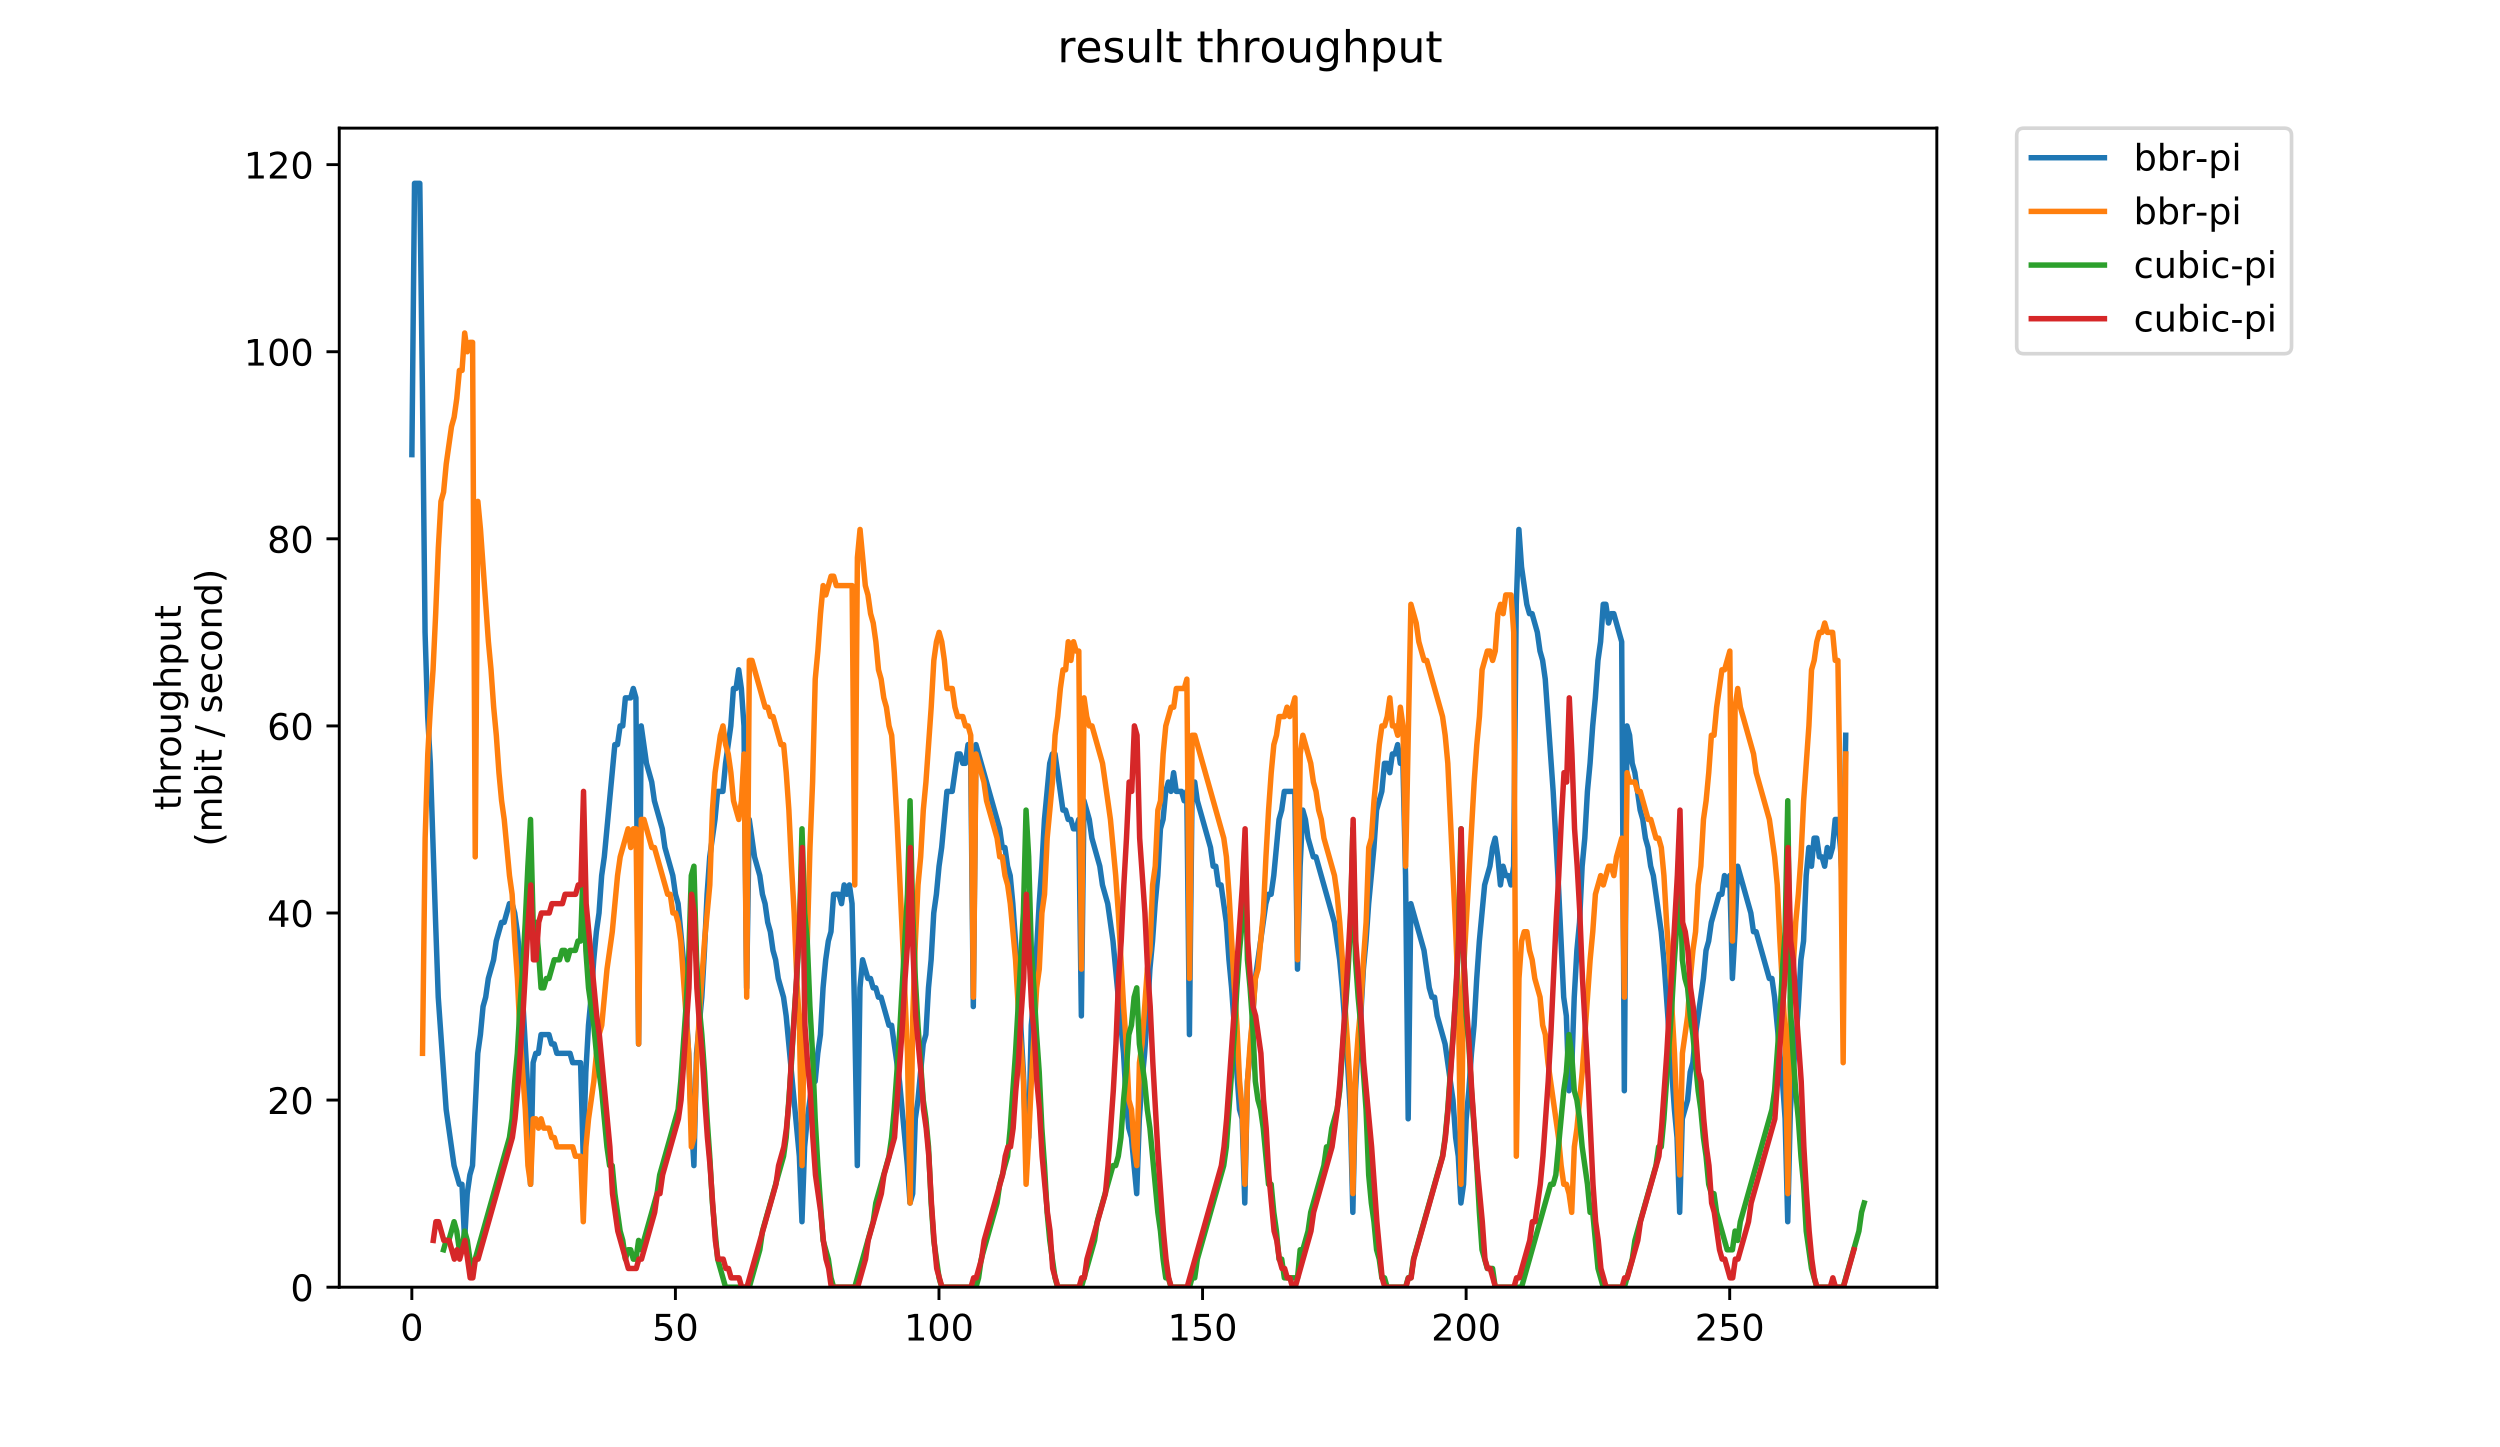 <?xml version="1.0" encoding="utf-8" standalone="no"?>
<!DOCTYPE svg PUBLIC "-//W3C//DTD SVG 1.1//EN"
  "http://www.w3.org/Graphics/SVG/1.1/DTD/svg11.dtd">
<!-- Created with matplotlib (https://matplotlib.org/) -->
<svg height="396pt" version="1.1" viewBox="0 0 684 396" width="684pt" xmlns="http://www.w3.org/2000/svg" xmlns:xlink="http://www.w3.org/1999/xlink">
 <defs>
  <style type="text/css">
*{stroke-linecap:butt;stroke-linejoin:round;}
  </style>
 </defs>
 <g id="figure_1">
  <g id="patch_1">
   <path d="M 0 396 
L 684 396 
L 684 0 
L 0 0 
z
" style="fill:#ffffff;"/>
  </g>
  <g id="axes_1">
   <g id="patch_2">
    <path d="M 92.824 352.174 
L 529.913 352.174 
L 529.913 35.062 
L 92.824 35.062 
z
" style="fill:#ffffff;"/>
   </g>
   <g id="matplotlib.axis_1">
    <g id="xtick_1">
     <g id="line2d_1">
      <defs>
       <path d="M 0 0 
L 0 3.5 
" id="m14f665d966" style="stroke:#000000;stroke-width:0.8;"/>
      </defs>
      <g>
       <use style="stroke:#000000;stroke-width:0.8;" x="112.679" xlink:href="#m14f665d966" y="352.174"/>
      </g>
     </g>
     <g id="text_1">
      <!-- 0 -->
      <defs>
       <path d="M 31.781 66.406 
Q 24.172 66.406 20.328 58.906 
Q 16.5 51.422 16.5 36.375 
Q 16.5 21.391 20.328 13.891 
Q 24.172 6.391 31.781 6.391 
Q 39.453 6.391 43.281 13.891 
Q 47.125 21.391 47.125 36.375 
Q 47.125 51.422 43.281 58.906 
Q 39.453 66.406 31.781 66.406 
z
M 31.781 74.219 
Q 44.047 74.219 50.516 64.516 
Q 56.984 54.828 56.984 36.375 
Q 56.984 17.969 50.516 8.266 
Q 44.047 -1.422 31.781 -1.422 
Q 19.531 -1.422 13.062 8.266 
Q 6.594 17.969 6.594 36.375 
Q 6.594 54.828 13.062 64.516 
Q 19.531 74.219 31.781 74.219 
z
" id="DejaVuSans-48"/>
      </defs>
      <g transform="translate(109.497 366.773)scale(0.1 -0.1)">
       <use xlink:href="#DejaVuSans-48"/>
      </g>
     </g>
    </g>
    <g id="xtick_2">
     <g id="line2d_2">
      <g>
       <use style="stroke:#000000;stroke-width:0.8;" x="184.792" xlink:href="#m14f665d966" y="352.174"/>
      </g>
     </g>
     <g id="text_2">
      <!-- 50 -->
      <defs>
       <path d="M 10.797 72.906 
L 49.516 72.906 
L 49.516 64.594 
L 19.828 64.594 
L 19.828 46.734 
Q 21.969 47.469 24.109 47.828 
Q 26.266 48.188 28.422 48.188 
Q 40.625 48.188 47.75 41.5 
Q 54.891 34.812 54.891 23.391 
Q 54.891 11.625 47.562 5.094 
Q 40.234 -1.422 26.906 -1.422 
Q 22.312 -1.422 17.547 -0.641 
Q 12.797 0.141 7.719 1.703 
L 7.719 11.625 
Q 12.109 9.234 16.797 8.062 
Q 21.484 6.891 26.703 6.891 
Q 35.156 6.891 40.078 11.328 
Q 45.016 15.766 45.016 23.391 
Q 45.016 31 40.078 35.438 
Q 35.156 39.891 26.703 39.891 
Q 22.75 39.891 18.812 39.016 
Q 14.891 38.141 10.797 36.281 
z
" id="DejaVuSans-53"/>
      </defs>
      <g transform="translate(178.43 366.773)scale(0.1 -0.1)">
       <use xlink:href="#DejaVuSans-53"/>
       <use x="63.623" xlink:href="#DejaVuSans-48"/>
      </g>
     </g>
    </g>
    <g id="xtick_3">
     <g id="line2d_3">
      <g>
       <use style="stroke:#000000;stroke-width:0.8;" x="256.906" xlink:href="#m14f665d966" y="352.174"/>
      </g>
     </g>
     <g id="text_3">
      <!-- 100 -->
      <defs>
       <path d="M 12.406 8.297 
L 28.516 8.297 
L 28.516 63.922 
L 10.984 60.406 
L 10.984 69.391 
L 28.422 72.906 
L 38.281 72.906 
L 38.281 8.297 
L 54.391 8.297 
L 54.391 0 
L 12.406 0 
z
" id="DejaVuSans-49"/>
      </defs>
      <g transform="translate(247.362 366.773)scale(0.1 -0.1)">
       <use xlink:href="#DejaVuSans-49"/>
       <use x="63.623" xlink:href="#DejaVuSans-48"/>
       <use x="127.246" xlink:href="#DejaVuSans-48"/>
      </g>
     </g>
    </g>
    <g id="xtick_4">
     <g id="line2d_4">
      <g>
       <use style="stroke:#000000;stroke-width:0.8;" x="329.02" xlink:href="#m14f665d966" y="352.174"/>
      </g>
     </g>
     <g id="text_4">
      <!-- 150 -->
      <g transform="translate(319.476 366.773)scale(0.1 -0.1)">
       <use xlink:href="#DejaVuSans-49"/>
       <use x="63.623" xlink:href="#DejaVuSans-53"/>
       <use x="127.246" xlink:href="#DejaVuSans-48"/>
      </g>
     </g>
    </g>
    <g id="xtick_5">
     <g id="line2d_5">
      <g>
       <use style="stroke:#000000;stroke-width:0.8;" x="401.133" xlink:href="#m14f665d966" y="352.174"/>
      </g>
     </g>
     <g id="text_5">
      <!-- 200 -->
      <defs>
       <path d="M 19.188 8.297 
L 53.609 8.297 
L 53.609 0 
L 7.328 0 
L 7.328 8.297 
Q 12.938 14.109 22.625 23.891 
Q 32.328 33.688 34.812 36.531 
Q 39.547 41.844 41.422 45.531 
Q 43.312 49.219 43.312 52.781 
Q 43.312 58.594 39.234 62.25 
Q 35.156 65.922 28.609 65.922 
Q 23.969 65.922 18.812 64.312 
Q 13.672 62.703 7.812 59.422 
L 7.812 69.391 
Q 13.766 71.781 18.938 73 
Q 24.125 74.219 28.422 74.219 
Q 39.75 74.219 46.484 68.547 
Q 53.219 62.891 53.219 53.422 
Q 53.219 48.922 51.531 44.891 
Q 49.859 40.875 45.406 35.406 
Q 44.188 33.984 37.641 27.219 
Q 31.109 20.453 19.188 8.297 
z
" id="DejaVuSans-50"/>
      </defs>
      <g transform="translate(391.59 366.773)scale(0.1 -0.1)">
       <use xlink:href="#DejaVuSans-50"/>
       <use x="63.623" xlink:href="#DejaVuSans-48"/>
       <use x="127.246" xlink:href="#DejaVuSans-48"/>
      </g>
     </g>
    </g>
    <g id="xtick_6">
     <g id="line2d_6">
      <g>
       <use style="stroke:#000000;stroke-width:0.8;" x="473.247" xlink:href="#m14f665d966" y="352.174"/>
      </g>
     </g>
     <g id="text_6">
      <!-- 250 -->
      <g transform="translate(463.703 366.773)scale(0.1 -0.1)">
       <use xlink:href="#DejaVuSans-50"/>
       <use x="63.623" xlink:href="#DejaVuSans-53"/>
       <use x="127.246" xlink:href="#DejaVuSans-48"/>
      </g>
     </g>
    </g>
   </g>
   <g id="matplotlib.axis_2">
    <g id="ytick_1">
     <g id="line2d_7">
      <defs>
       <path d="M 0 0 
L -3.5 0 
" id="m85e51d0e10" style="stroke:#000000;stroke-width:0.8;"/>
      </defs>
      <g>
       <use style="stroke:#000000;stroke-width:0.8;" x="92.824" xlink:href="#m85e51d0e10" y="352.174"/>
      </g>
     </g>
     <g id="text_7">
      <!-- 0 -->
      <g transform="translate(79.461 355.973)scale(0.1 -0.1)">
       <use xlink:href="#DejaVuSans-48"/>
      </g>
     </g>
    </g>
    <g id="ytick_2">
     <g id="line2d_8">
      <g>
       <use style="stroke:#000000;stroke-width:0.8;" x="92.824" xlink:href="#m85e51d0e10" y="300.986"/>
      </g>
     </g>
     <g id="text_8">
      <!-- 20 -->
      <g transform="translate(73.099 304.785)scale(0.1 -0.1)">
       <use xlink:href="#DejaVuSans-50"/>
       <use x="63.623" xlink:href="#DejaVuSans-48"/>
      </g>
     </g>
    </g>
    <g id="ytick_3">
     <g id="line2d_9">
      <g>
       <use style="stroke:#000000;stroke-width:0.8;" x="92.824" xlink:href="#m85e51d0e10" y="249.798"/>
      </g>
     </g>
     <g id="text_9">
      <!-- 40 -->
      <defs>
       <path d="M 37.797 64.312 
L 12.891 25.391 
L 37.797 25.391 
z
M 35.203 72.906 
L 47.609 72.906 
L 47.609 25.391 
L 58.016 25.391 
L 58.016 17.188 
L 47.609 17.188 
L 47.609 0 
L 37.797 0 
L 37.797 17.188 
L 4.891 17.188 
L 4.891 26.703 
z
" id="DejaVuSans-52"/>
      </defs>
      <g transform="translate(73.099 253.597)scale(0.1 -0.1)">
       <use xlink:href="#DejaVuSans-52"/>
       <use x="63.623" xlink:href="#DejaVuSans-48"/>
      </g>
     </g>
    </g>
    <g id="ytick_4">
     <g id="line2d_10">
      <g>
       <use style="stroke:#000000;stroke-width:0.8;" x="92.824" xlink:href="#m85e51d0e10" y="198.609"/>
      </g>
     </g>
     <g id="text_10">
      <!-- 60 -->
      <defs>
       <path d="M 33.016 40.375 
Q 26.375 40.375 22.484 35.828 
Q 18.609 31.297 18.609 23.391 
Q 18.609 15.531 22.484 10.953 
Q 26.375 6.391 33.016 6.391 
Q 39.656 6.391 43.531 10.953 
Q 47.406 15.531 47.406 23.391 
Q 47.406 31.297 43.531 35.828 
Q 39.656 40.375 33.016 40.375 
z
M 52.594 71.297 
L 52.594 62.312 
Q 48.875 64.062 45.094 64.984 
Q 41.312 65.922 37.594 65.922 
Q 27.828 65.922 22.672 59.328 
Q 17.531 52.734 16.797 39.406 
Q 19.672 43.656 24.016 45.922 
Q 28.375 48.188 33.594 48.188 
Q 44.578 48.188 50.953 41.516 
Q 57.328 34.859 57.328 23.391 
Q 57.328 12.156 50.688 5.359 
Q 44.047 -1.422 33.016 -1.422 
Q 20.359 -1.422 13.672 8.266 
Q 6.984 17.969 6.984 36.375 
Q 6.984 53.656 15.188 63.938 
Q 23.391 74.219 37.203 74.219 
Q 40.922 74.219 44.703 73.484 
Q 48.484 72.75 52.594 71.297 
z
" id="DejaVuSans-54"/>
      </defs>
      <g transform="translate(73.099 202.408)scale(0.1 -0.1)">
       <use xlink:href="#DejaVuSans-54"/>
       <use x="63.623" xlink:href="#DejaVuSans-48"/>
      </g>
     </g>
    </g>
    <g id="ytick_5">
     <g id="line2d_11">
      <g>
       <use style="stroke:#000000;stroke-width:0.8;" x="92.824" xlink:href="#m85e51d0e10" y="147.421"/>
      </g>
     </g>
     <g id="text_11">
      <!-- 80 -->
      <defs>
       <path d="M 31.781 34.625 
Q 24.75 34.625 20.719 30.859 
Q 16.703 27.094 16.703 20.516 
Q 16.703 13.922 20.719 10.156 
Q 24.75 6.391 31.781 6.391 
Q 38.812 6.391 42.859 10.172 
Q 46.922 13.969 46.922 20.516 
Q 46.922 27.094 42.891 30.859 
Q 38.875 34.625 31.781 34.625 
z
M 21.922 38.812 
Q 15.578 40.375 12.031 44.719 
Q 8.5 49.078 8.5 55.328 
Q 8.5 64.062 14.719 69.141 
Q 20.953 74.219 31.781 74.219 
Q 42.672 74.219 48.875 69.141 
Q 55.078 64.062 55.078 55.328 
Q 55.078 49.078 51.531 44.719 
Q 48 40.375 41.703 38.812 
Q 48.828 37.156 52.797 32.312 
Q 56.781 27.484 56.781 20.516 
Q 56.781 9.906 50.312 4.234 
Q 43.844 -1.422 31.781 -1.422 
Q 19.734 -1.422 13.25 4.234 
Q 6.781 9.906 6.781 20.516 
Q 6.781 27.484 10.781 32.312 
Q 14.797 37.156 21.922 38.812 
z
M 18.312 54.391 
Q 18.312 48.734 21.844 45.562 
Q 25.391 42.391 31.781 42.391 
Q 38.141 42.391 41.719 45.562 
Q 45.312 48.734 45.312 54.391 
Q 45.312 60.062 41.719 63.234 
Q 38.141 66.406 31.781 66.406 
Q 25.391 66.406 21.844 63.234 
Q 18.312 60.062 18.312 54.391 
z
" id="DejaVuSans-56"/>
      </defs>
      <g transform="translate(73.099 151.22)scale(0.1 -0.1)">
       <use xlink:href="#DejaVuSans-56"/>
       <use x="63.623" xlink:href="#DejaVuSans-48"/>
      </g>
     </g>
    </g>
    <g id="ytick_6">
     <g id="line2d_12">
      <g>
       <use style="stroke:#000000;stroke-width:0.8;" x="92.824" xlink:href="#m85e51d0e10" y="96.233"/>
      </g>
     </g>
     <g id="text_12">
      <!-- 100 -->
      <g transform="translate(66.736 100.032)scale(0.1 -0.1)">
       <use xlink:href="#DejaVuSans-49"/>
       <use x="63.623" xlink:href="#DejaVuSans-48"/>
       <use x="127.246" xlink:href="#DejaVuSans-48"/>
      </g>
     </g>
    </g>
    <g id="ytick_7">
     <g id="line2d_13">
      <g>
       <use style="stroke:#000000;stroke-width:0.8;" x="92.824" xlink:href="#m85e51d0e10" y="45.044"/>
      </g>
     </g>
     <g id="text_13">
      <!-- 120 -->
      <g transform="translate(66.736 48.843)scale(0.1 -0.1)">
       <use xlink:href="#DejaVuSans-49"/>
       <use x="63.623" xlink:href="#DejaVuSans-50"/>
       <use x="127.246" xlink:href="#DejaVuSans-48"/>
      </g>
     </g>
    </g>
    <g id="text_14">
     <!-- throughput -->
     <defs>
      <path d="M 18.312 70.219 
L 18.312 54.688 
L 36.812 54.688 
L 36.812 47.703 
L 18.312 47.703 
L 18.312 18.016 
Q 18.312 11.328 20.141 9.422 
Q 21.969 7.516 27.594 7.516 
L 36.812 7.516 
L 36.812 0 
L 27.594 0 
Q 17.188 0 13.234 3.875 
Q 9.281 7.766 9.281 18.016 
L 9.281 47.703 
L 2.688 47.703 
L 2.688 54.688 
L 9.281 54.688 
L 9.281 70.219 
z
" id="DejaVuSans-116"/>
      <path d="M 54.891 33.016 
L 54.891 0 
L 45.906 0 
L 45.906 32.719 
Q 45.906 40.484 42.875 44.328 
Q 39.844 48.188 33.797 48.188 
Q 26.516 48.188 22.312 43.547 
Q 18.109 38.922 18.109 30.906 
L 18.109 0 
L 9.078 0 
L 9.078 75.984 
L 18.109 75.984 
L 18.109 46.188 
Q 21.344 51.125 25.703 53.562 
Q 30.078 56 35.797 56 
Q 45.219 56 50.047 50.172 
Q 54.891 44.344 54.891 33.016 
z
" id="DejaVuSans-104"/>
      <path d="M 41.109 46.297 
Q 39.594 47.172 37.812 47.578 
Q 36.031 48 33.891 48 
Q 26.266 48 22.188 43.047 
Q 18.109 38.094 18.109 28.812 
L 18.109 0 
L 9.078 0 
L 9.078 54.688 
L 18.109 54.688 
L 18.109 46.188 
Q 20.953 51.172 25.484 53.578 
Q 30.031 56 36.531 56 
Q 37.453 56 38.578 55.875 
Q 39.703 55.766 41.062 55.516 
z
" id="DejaVuSans-114"/>
      <path d="M 30.609 48.391 
Q 23.391 48.391 19.188 42.75 
Q 14.984 37.109 14.984 27.297 
Q 14.984 17.484 19.156 11.844 
Q 23.344 6.203 30.609 6.203 
Q 37.797 6.203 41.984 11.859 
Q 46.188 17.531 46.188 27.297 
Q 46.188 37.016 41.984 42.703 
Q 37.797 48.391 30.609 48.391 
z
M 30.609 56 
Q 42.328 56 49.016 48.375 
Q 55.719 40.766 55.719 27.297 
Q 55.719 13.875 49.016 6.219 
Q 42.328 -1.422 30.609 -1.422 
Q 18.844 -1.422 12.172 6.219 
Q 5.516 13.875 5.516 27.297 
Q 5.516 40.766 12.172 48.375 
Q 18.844 56 30.609 56 
z
" id="DejaVuSans-111"/>
      <path d="M 8.5 21.578 
L 8.5 54.688 
L 17.484 54.688 
L 17.484 21.922 
Q 17.484 14.156 20.5 10.266 
Q 23.531 6.391 29.594 6.391 
Q 36.859 6.391 41.078 11.031 
Q 45.312 15.672 45.312 23.688 
L 45.312 54.688 
L 54.297 54.688 
L 54.297 0 
L 45.312 0 
L 45.312 8.406 
Q 42.047 3.422 37.719 1 
Q 33.406 -1.422 27.688 -1.422 
Q 18.266 -1.422 13.375 4.438 
Q 8.5 10.297 8.5 21.578 
z
M 31.109 56 
z
" id="DejaVuSans-117"/>
      <path d="M 45.406 27.984 
Q 45.406 37.75 41.375 43.109 
Q 37.359 48.484 30.078 48.484 
Q 22.859 48.484 18.828 43.109 
Q 14.797 37.75 14.797 27.984 
Q 14.797 18.266 18.828 12.891 
Q 22.859 7.516 30.078 7.516 
Q 37.359 7.516 41.375 12.891 
Q 45.406 18.266 45.406 27.984 
z
M 54.391 6.781 
Q 54.391 -7.172 48.188 -13.984 
Q 42 -20.797 29.203 -20.797 
Q 24.469 -20.797 20.266 -20.094 
Q 16.062 -19.391 12.109 -17.922 
L 12.109 -9.188 
Q 16.062 -11.328 19.922 -12.344 
Q 23.781 -13.375 27.781 -13.375 
Q 36.625 -13.375 41.016 -8.766 
Q 45.406 -4.156 45.406 5.172 
L 45.406 9.625 
Q 42.625 4.781 38.281 2.391 
Q 33.938 0 27.875 0 
Q 17.828 0 11.672 7.656 
Q 5.516 15.328 5.516 27.984 
Q 5.516 40.672 11.672 48.328 
Q 17.828 56 27.875 56 
Q 33.938 56 38.281 53.609 
Q 42.625 51.219 45.406 46.391 
L 45.406 54.688 
L 54.391 54.688 
z
" id="DejaVuSans-103"/>
      <path d="M 18.109 8.203 
L 18.109 -20.797 
L 9.078 -20.797 
L 9.078 54.688 
L 18.109 54.688 
L 18.109 46.391 
Q 20.953 51.266 25.266 53.625 
Q 29.594 56 35.594 56 
Q 45.562 56 51.781 48.094 
Q 58.016 40.188 58.016 27.297 
Q 58.016 14.406 51.781 6.484 
Q 45.562 -1.422 35.594 -1.422 
Q 29.594 -1.422 25.266 0.953 
Q 20.953 3.328 18.109 8.203 
z
M 48.688 27.297 
Q 48.688 37.203 44.609 42.844 
Q 40.531 48.484 33.406 48.484 
Q 26.266 48.484 22.188 42.844 
Q 18.109 37.203 18.109 27.297 
Q 18.109 17.391 22.188 11.75 
Q 26.266 6.109 33.406 6.109 
Q 40.531 6.109 44.609 11.75 
Q 48.688 17.391 48.688 27.297 
z
" id="DejaVuSans-112"/>
     </defs>
     <g transform="translate(49.459 221.675)rotate(-90)scale(0.1 -0.1)">
      <use xlink:href="#DejaVuSans-116"/>
      <use x="39.209" xlink:href="#DejaVuSans-104"/>
      <use x="102.588" xlink:href="#DejaVuSans-114"/>
      <use x="143.67" xlink:href="#DejaVuSans-111"/>
      <use x="204.852" xlink:href="#DejaVuSans-117"/>
      <use x="268.23" xlink:href="#DejaVuSans-103"/>
      <use x="331.707" xlink:href="#DejaVuSans-104"/>
      <use x="395.086" xlink:href="#DejaVuSans-112"/>
      <use x="458.562" xlink:href="#DejaVuSans-117"/>
      <use x="521.941" xlink:href="#DejaVuSans-116"/>
     </g>
     <!-- (mbit / second) -->
     <defs>
      <path d="M 31 75.875 
Q 24.469 64.656 21.281 53.656 
Q 18.109 42.672 18.109 31.391 
Q 18.109 20.125 21.312 9.062 
Q 24.516 -2 31 -13.188 
L 23.188 -13.188 
Q 15.875 -1.703 12.234 9.375 
Q 8.594 20.453 8.594 31.391 
Q 8.594 42.281 12.203 53.312 
Q 15.828 64.359 23.188 75.875 
z
" id="DejaVuSans-40"/>
      <path d="M 52 44.188 
Q 55.375 50.25 60.062 53.125 
Q 64.75 56 71.094 56 
Q 79.641 56 84.281 50.016 
Q 88.922 44.047 88.922 33.016 
L 88.922 0 
L 79.891 0 
L 79.891 32.719 
Q 79.891 40.578 77.094 44.375 
Q 74.312 48.188 68.609 48.188 
Q 61.625 48.188 57.562 43.547 
Q 53.516 38.922 53.516 30.906 
L 53.516 0 
L 44.484 0 
L 44.484 32.719 
Q 44.484 40.625 41.703 44.406 
Q 38.922 48.188 33.109 48.188 
Q 26.219 48.188 22.156 43.531 
Q 18.109 38.875 18.109 30.906 
L 18.109 0 
L 9.078 0 
L 9.078 54.688 
L 18.109 54.688 
L 18.109 46.188 
Q 21.188 51.219 25.484 53.609 
Q 29.781 56 35.688 56 
Q 41.656 56 45.828 52.969 
Q 50 49.953 52 44.188 
z
" id="DejaVuSans-109"/>
      <path d="M 48.688 27.297 
Q 48.688 37.203 44.609 42.844 
Q 40.531 48.484 33.406 48.484 
Q 26.266 48.484 22.188 42.844 
Q 18.109 37.203 18.109 27.297 
Q 18.109 17.391 22.188 11.75 
Q 26.266 6.109 33.406 6.109 
Q 40.531 6.109 44.609 11.75 
Q 48.688 17.391 48.688 27.297 
z
M 18.109 46.391 
Q 20.953 51.266 25.266 53.625 
Q 29.594 56 35.594 56 
Q 45.562 56 51.781 48.094 
Q 58.016 40.188 58.016 27.297 
Q 58.016 14.406 51.781 6.484 
Q 45.562 -1.422 35.594 -1.422 
Q 29.594 -1.422 25.266 0.953 
Q 20.953 3.328 18.109 8.203 
L 18.109 0 
L 9.078 0 
L 9.078 75.984 
L 18.109 75.984 
z
" id="DejaVuSans-98"/>
      <path d="M 9.422 54.688 
L 18.406 54.688 
L 18.406 0 
L 9.422 0 
z
M 9.422 75.984 
L 18.406 75.984 
L 18.406 64.594 
L 9.422 64.594 
z
" id="DejaVuSans-105"/>
      <path id="DejaVuSans-32"/>
      <path d="M 25.391 72.906 
L 33.688 72.906 
L 8.297 -9.281 
L 0 -9.281 
z
" id="DejaVuSans-47"/>
      <path d="M 44.281 53.078 
L 44.281 44.578 
Q 40.484 46.531 36.375 47.5 
Q 32.281 48.484 27.875 48.484 
Q 21.188 48.484 17.844 46.438 
Q 14.5 44.391 14.5 40.281 
Q 14.5 37.156 16.891 35.375 
Q 19.281 33.594 26.516 31.984 
L 29.594 31.297 
Q 39.156 29.25 43.188 25.516 
Q 47.219 21.781 47.219 15.094 
Q 47.219 7.469 41.188 3.016 
Q 35.156 -1.422 24.609 -1.422 
Q 20.219 -1.422 15.453 -0.562 
Q 10.688 0.297 5.422 2 
L 5.422 11.281 
Q 10.406 8.688 15.234 7.391 
Q 20.062 6.109 24.812 6.109 
Q 31.156 6.109 34.562 8.281 
Q 37.984 10.453 37.984 14.406 
Q 37.984 18.062 35.516 20.016 
Q 33.062 21.969 24.703 23.781 
L 21.578 24.516 
Q 13.234 26.266 9.516 29.906 
Q 5.812 33.547 5.812 39.891 
Q 5.812 47.609 11.281 51.797 
Q 16.75 56 26.812 56 
Q 31.781 56 36.172 55.266 
Q 40.578 54.547 44.281 53.078 
z
" id="DejaVuSans-115"/>
      <path d="M 56.203 29.594 
L 56.203 25.203 
L 14.891 25.203 
Q 15.484 15.922 20.484 11.062 
Q 25.484 6.203 34.422 6.203 
Q 39.594 6.203 44.453 7.469 
Q 49.312 8.734 54.109 11.281 
L 54.109 2.781 
Q 49.266 0.734 44.188 -0.344 
Q 39.109 -1.422 33.891 -1.422 
Q 20.797 -1.422 13.156 6.188 
Q 5.516 13.812 5.516 26.812 
Q 5.516 40.234 12.766 48.109 
Q 20.016 56 32.328 56 
Q 43.359 56 49.781 48.891 
Q 56.203 41.797 56.203 29.594 
z
M 47.219 32.234 
Q 47.125 39.594 43.094 43.984 
Q 39.062 48.391 32.422 48.391 
Q 24.906 48.391 20.391 44.141 
Q 15.875 39.891 15.188 32.172 
z
" id="DejaVuSans-101"/>
      <path d="M 48.781 52.594 
L 48.781 44.188 
Q 44.969 46.297 41.141 47.344 
Q 37.312 48.391 33.406 48.391 
Q 24.656 48.391 19.812 42.844 
Q 14.984 37.312 14.984 27.297 
Q 14.984 17.281 19.812 11.734 
Q 24.656 6.203 33.406 6.203 
Q 37.312 6.203 41.141 7.25 
Q 44.969 8.297 48.781 10.406 
L 48.781 2.094 
Q 45.016 0.344 40.984 -0.531 
Q 36.969 -1.422 32.422 -1.422 
Q 20.062 -1.422 12.781 6.344 
Q 5.516 14.109 5.516 27.297 
Q 5.516 40.672 12.859 48.328 
Q 20.219 56 33.016 56 
Q 37.156 56 41.109 55.141 
Q 45.062 54.297 48.781 52.594 
z
" id="DejaVuSans-99"/>
      <path d="M 54.891 33.016 
L 54.891 0 
L 45.906 0 
L 45.906 32.719 
Q 45.906 40.484 42.875 44.328 
Q 39.844 48.188 33.797 48.188 
Q 26.516 48.188 22.312 43.547 
Q 18.109 38.922 18.109 30.906 
L 18.109 0 
L 9.078 0 
L 9.078 54.688 
L 18.109 54.688 
L 18.109 46.188 
Q 21.344 51.125 25.703 53.562 
Q 30.078 56 35.797 56 
Q 45.219 56 50.047 50.172 
Q 54.891 44.344 54.891 33.016 
z
" id="DejaVuSans-110"/>
      <path d="M 45.406 46.391 
L 45.406 75.984 
L 54.391 75.984 
L 54.391 0 
L 45.406 0 
L 45.406 8.203 
Q 42.578 3.328 38.25 0.953 
Q 33.938 -1.422 27.875 -1.422 
Q 17.969 -1.422 11.734 6.484 
Q 5.516 14.406 5.516 27.297 
Q 5.516 40.188 11.734 48.094 
Q 17.969 56 27.875 56 
Q 33.938 56 38.25 53.625 
Q 42.578 51.266 45.406 46.391 
z
M 14.797 27.297 
Q 14.797 17.391 18.875 11.75 
Q 22.953 6.109 30.078 6.109 
Q 37.203 6.109 41.297 11.75 
Q 45.406 17.391 45.406 27.297 
Q 45.406 37.203 41.297 42.844 
Q 37.203 48.484 30.078 48.484 
Q 22.953 48.484 18.875 42.844 
Q 14.797 37.203 14.797 27.297 
z
" id="DejaVuSans-100"/>
      <path d="M 8.016 75.875 
L 15.828 75.875 
Q 23.141 64.359 26.781 53.312 
Q 30.422 42.281 30.422 31.391 
Q 30.422 20.453 26.781 9.375 
Q 23.141 -1.703 15.828 -13.188 
L 8.016 -13.188 
Q 14.5 -2 17.703 9.062 
Q 20.906 20.125 20.906 31.391 
Q 20.906 42.672 17.703 53.656 
Q 14.5 64.656 8.016 75.875 
z
" id="DejaVuSans-41"/>
     </defs>
     <g transform="translate(60.657 231.609)rotate(-90)scale(0.1 -0.1)">
      <use xlink:href="#DejaVuSans-40"/>
      <use x="39.014" xlink:href="#DejaVuSans-109"/>
      <use x="136.426" xlink:href="#DejaVuSans-98"/>
      <use x="199.902" xlink:href="#DejaVuSans-105"/>
      <use x="227.686" xlink:href="#DejaVuSans-116"/>
      <use x="266.895" xlink:href="#DejaVuSans-32"/>
      <use x="298.682" xlink:href="#DejaVuSans-47"/>
      <use x="332.373" xlink:href="#DejaVuSans-32"/>
      <use x="364.16" xlink:href="#DejaVuSans-115"/>
      <use x="416.26" xlink:href="#DejaVuSans-101"/>
      <use x="477.783" xlink:href="#DejaVuSans-99"/>
      <use x="532.764" xlink:href="#DejaVuSans-111"/>
      <use x="593.945" xlink:href="#DejaVuSans-110"/>
      <use x="657.324" xlink:href="#DejaVuSans-100"/>
      <use x="720.801" xlink:href="#DejaVuSans-41"/>
     </g>
    </g>
   </g>
   <g id="line2d_14">
    <path clip-path="url(#p4b27c90758)" d="M 112.692 124.386 
L 113.413 50.163 
L 114.855 50.163 
L 115.576 106.47 
L 116.297 173.015 
L 117.018 196.05 
L 117.74 208.847 
L 119.182 252.357 
L 119.903 272.832 
L 122.066 303.545 
L 124.23 318.902 
L 125.672 324.021 
L 126.393 324.021 
L 127.114 339.377 
L 127.835 326.58 
L 128.557 321.461 
L 129.278 318.902 
L 130.72 288.189 
L 131.441 283.07 
L 132.162 275.392 
L 132.883 272.832 
L 133.605 267.713 
L 135.047 262.595 
L 135.768 257.476 
L 137.21 252.357 
L 137.931 252.357 
L 139.374 247.238 
L 140.095 247.238 
L 140.816 249.798 
L 141.537 254.916 
L 142.258 262.595 
L 142.979 272.832 
L 144.422 298.426 
L 145.143 324.021 
L 145.864 290.748 
L 146.585 288.189 
L 147.306 288.189 
L 148.027 283.07 
L 150.191 283.07 
L 150.912 285.629 
L 151.633 285.629 
L 152.354 288.189 
L 155.96 288.189 
L 156.681 290.748 
L 158.844 290.748 
L 159.565 316.342 
L 160.287 293.308 
L 161.008 280.511 
L 161.729 272.832 
L 162.45 262.595 
L 163.171 254.916 
L 163.892 249.798 
L 164.613 239.56 
L 165.335 234.441 
L 168.219 203.728 
L 168.94 203.728 
L 169.661 198.609 
L 170.383 198.609 
L 171.104 190.931 
L 172.546 190.931 
L 173.267 188.372 
L 173.988 190.931 
L 174.709 285.629 
L 175.431 198.609 
L 176.873 208.847 
L 178.315 213.966 
L 179.036 219.085 
L 181.2 226.763 
L 181.921 231.882 
L 184.084 239.56 
L 184.805 244.679 
L 185.526 247.238 
L 186.969 262.595 
L 188.411 288.189 
L 189.132 306.105 
L 189.853 318.902 
L 190.574 288.189 
L 192.017 272.832 
L 192.738 260.035 
L 193.459 244.679 
L 194.18 234.441 
L 195.622 224.203 
L 196.343 216.525 
L 197.786 216.525 
L 198.507 208.847 
L 199.949 198.609 
L 200.67 188.372 
L 201.391 188.372 
L 202.113 183.253 
L 202.834 188.372 
L 203.555 198.609 
L 204.276 270.273 
L 204.997 224.203 
L 206.439 234.441 
L 207.882 239.56 
L 208.603 244.679 
L 209.324 247.238 
L 210.045 252.357 
L 210.766 254.916 
L 211.487 260.035 
L 212.208 262.595 
L 212.93 267.713 
L 214.372 272.832 
L 215.093 277.951 
L 218.699 316.342 
L 219.42 334.258 
L 220.141 313.783 
L 220.862 306.105 
L 222.304 295.867 
L 223.026 295.867 
L 223.747 288.189 
L 224.468 283.07 
L 225.189 270.273 
L 225.91 262.595 
L 226.631 257.476 
L 227.352 254.916 
L 228.074 244.679 
L 229.516 244.679 
L 230.237 247.238 
L 230.958 242.119 
L 231.679 244.679 
L 232.4 242.119 
L 233.121 247.238 
L 233.843 277.951 
L 234.564 318.902 
L 235.285 270.273 
L 236.006 262.595 
L 237.448 267.713 
L 238.169 267.713 
L 238.891 270.273 
L 239.612 270.273 
L 240.333 272.832 
L 241.054 272.832 
L 243.217 280.511 
L 243.939 280.511 
L 246.102 295.867 
L 248.265 318.902 
L 248.986 329.139 
L 249.708 326.58 
L 250.429 306.105 
L 251.15 300.986 
L 252.592 285.629 
L 253.313 283.07 
L 254.034 270.273 
L 254.756 262.595 
L 255.477 249.798 
L 256.198 244.679 
L 256.919 237 
L 257.64 231.882 
L 259.082 216.525 
L 260.525 216.525 
L 261.967 206.287 
L 262.688 206.287 
L 263.409 208.847 
L 264.13 208.847 
L 264.851 203.728 
L 265.573 206.287 
L 266.294 275.392 
L 267.015 203.728 
L 273.505 226.763 
L 274.226 231.882 
L 274.947 231.882 
L 275.669 237 
L 276.39 239.56 
L 277.111 247.238 
L 278.553 267.713 
L 279.995 293.308 
L 280.717 313.783 
L 281.438 311.224 
L 282.159 280.511 
L 282.88 272.832 
L 284.322 247.238 
L 285.043 237 
L 285.764 224.203 
L 287.207 208.847 
L 287.928 206.287 
L 288.649 206.287 
L 290.812 221.644 
L 291.534 221.644 
L 292.255 224.203 
L 292.976 224.203 
L 293.697 226.763 
L 294.418 226.763 
L 295.139 224.203 
L 295.86 277.951 
L 296.582 219.085 
L 298.024 224.203 
L 298.745 229.322 
L 300.908 237 
L 301.629 242.119 
L 303.072 247.238 
L 304.514 257.476 
L 307.399 288.189 
L 308.12 300.986 
L 308.841 308.664 
L 309.562 311.224 
L 311.004 326.58 
L 311.725 306.105 
L 312.447 295.867 
L 313.168 288.189 
L 313.889 277.951 
L 314.61 265.154 
L 315.331 257.476 
L 316.052 247.238 
L 316.773 239.56 
L 317.494 226.763 
L 318.216 224.203 
L 318.937 216.525 
L 319.658 213.966 
L 320.379 216.525 
L 321.1 211.406 
L 321.821 216.525 
L 323.264 216.525 
L 323.985 219.085 
L 324.706 216.525 
L 325.427 283.07 
L 326.148 216.525 
L 326.869 213.966 
L 327.59 219.085 
L 331.196 231.882 
L 331.917 237 
L 332.638 237 
L 333.36 242.119 
L 334.081 242.119 
L 335.523 252.357 
L 336.244 262.595 
L 336.965 270.273 
L 337.686 280.511 
L 338.407 293.308 
L 339.129 303.545 
L 339.85 306.105 
L 340.571 329.139 
L 341.292 295.867 
L 342.013 288.189 
L 343.455 267.713 
L 346.34 247.238 
L 347.061 244.679 
L 347.782 244.679 
L 348.503 239.56 
L 349.946 224.203 
L 350.667 221.644 
L 351.388 216.525 
L 354.272 216.525 
L 354.994 265.154 
L 355.715 237 
L 356.436 221.644 
L 357.157 224.203 
L 357.878 229.322 
L 359.32 234.441 
L 360.042 234.441 
L 365.09 252.357 
L 366.532 262.595 
L 367.253 270.273 
L 368.695 290.748 
L 369.416 303.545 
L 370.137 331.699 
L 370.859 298.426 
L 371.58 285.629 
L 372.301 277.951 
L 373.022 265.154 
L 373.743 257.476 
L 374.464 247.238 
L 375.907 231.882 
L 376.628 221.644 
L 378.07 216.525 
L 378.791 208.847 
L 379.512 208.847 
L 380.233 211.406 
L 380.955 206.287 
L 381.676 206.287 
L 382.397 203.728 
L 383.118 208.847 
L 383.839 208.847 
L 384.56 239.56 
L 385.281 306.105 
L 386.003 247.238 
L 389.608 260.035 
L 391.05 270.273 
L 391.772 272.832 
L 392.493 272.832 
L 393.214 277.951 
L 395.377 285.629 
L 397.541 300.986 
L 398.262 311.224 
L 398.983 316.342 
L 399.704 329.139 
L 400.425 324.021 
L 401.146 306.105 
L 401.868 298.426 
L 402.589 288.189 
L 403.31 280.511 
L 404.031 267.713 
L 404.752 257.476 
L 406.194 242.119 
L 407.637 237 
L 408.358 231.882 
L 409.079 229.322 
L 409.8 234.441 
L 410.521 242.119 
L 411.242 237 
L 411.963 239.56 
L 412.685 239.56 
L 413.406 242.119 
L 414.127 237 
L 414.848 165.337 
L 415.569 144.861 
L 416.29 155.099 
L 417.733 165.337 
L 418.454 167.896 
L 419.175 167.896 
L 420.617 173.015 
L 421.338 178.134 
L 422.059 180.693 
L 422.78 185.812 
L 424.944 216.525 
L 426.386 242.119 
L 427.828 272.832 
L 428.55 277.951 
L 429.271 298.426 
L 429.992 293.308 
L 430.713 272.832 
L 431.434 260.035 
L 432.155 252.357 
L 432.876 237 
L 433.598 229.322 
L 434.319 216.525 
L 435.04 208.847 
L 435.761 198.609 
L 436.482 190.931 
L 437.203 180.693 
L 437.924 175.574 
L 438.646 165.337 
L 439.367 165.337 
L 440.088 170.456 
L 440.809 167.896 
L 441.53 167.896 
L 443.693 175.574 
L 444.415 298.426 
L 445.136 198.609 
L 445.857 201.169 
L 446.578 208.847 
L 447.299 211.406 
L 448.741 221.644 
L 449.463 224.203 
L 450.184 229.322 
L 450.905 231.882 
L 451.626 237 
L 452.347 239.56 
L 454.511 254.916 
L 455.232 262.595 
L 458.116 303.545 
L 458.837 311.224 
L 459.558 331.699 
L 460.28 306.105 
L 461.722 300.986 
L 462.443 293.308 
L 463.164 290.748 
L 463.885 283.07 
L 466.049 267.713 
L 466.77 260.035 
L 467.491 257.476 
L 468.212 252.357 
L 470.376 244.679 
L 471.097 244.679 
L 471.818 239.56 
L 472.539 242.119 
L 473.26 239.56 
L 473.981 267.713 
L 474.702 254.916 
L 475.423 237 
L 479.029 249.798 
L 479.75 254.916 
L 480.471 254.916 
L 484.077 267.713 
L 484.798 267.713 
L 485.519 272.832 
L 487.683 295.867 
L 488.404 306.105 
L 489.125 334.258 
L 489.846 303.545 
L 490.567 293.308 
L 491.289 285.629 
L 492.01 275.392 
L 492.731 262.595 
L 493.452 257.476 
L 494.173 239.56 
L 494.894 231.882 
L 495.615 237 
L 496.336 229.322 
L 497.058 229.322 
L 497.779 234.441 
L 498.5 234.441 
L 499.221 237 
L 499.942 231.882 
L 500.663 234.441 
L 501.384 231.882 
L 502.106 224.203 
L 502.827 224.203 
L 503.548 231.882 
L 504.269 244.679 
L 504.99 201.169 
L 504.99 201.169 
" style="fill:none;stroke:#1f77b4;stroke-linecap:square;stroke-width:1.5;"/>
   </g>
   <g id="line2d_15">
    <path clip-path="url(#p4b27c90758)" d="M 115.598 288.189 
L 116.319 229.322 
L 117.04 206.287 
L 117.761 193.49 
L 118.482 183.253 
L 119.203 167.896 
L 119.925 149.98 
L 120.646 137.183 
L 121.367 134.624 
L 122.088 126.946 
L 123.53 116.708 
L 124.251 114.148 
L 124.973 109.03 
L 125.694 101.351 
L 126.415 101.351 
L 127.136 91.114 
L 127.857 96.233 
L 128.578 93.673 
L 129.299 93.673 
L 130.021 234.441 
L 130.742 137.183 
L 131.463 144.861 
L 133.626 175.574 
L 134.347 183.253 
L 135.068 193.49 
L 135.79 201.169 
L 136.511 211.406 
L 137.232 219.085 
L 137.953 224.203 
L 139.395 239.56 
L 140.116 244.679 
L 140.838 257.476 
L 141.559 267.713 
L 142.28 283.07 
L 143.722 303.545 
L 144.443 318.902 
L 145.164 324.021 
L 145.886 306.105 
L 146.607 306.105 
L 147.328 308.664 
L 148.049 306.105 
L 148.77 308.664 
L 150.212 308.664 
L 150.933 311.224 
L 151.655 311.224 
L 152.376 313.783 
L 156.703 313.783 
L 157.424 316.342 
L 158.866 316.342 
L 159.587 334.258 
L 160.308 313.783 
L 161.029 306.105 
L 162.472 295.867 
L 163.193 288.189 
L 163.914 283.07 
L 164.635 280.511 
L 166.077 265.154 
L 167.52 254.916 
L 168.962 239.56 
L 169.683 234.441 
L 171.846 226.763 
L 172.568 231.882 
L 173.289 226.763 
L 174.01 226.763 
L 174.731 285.629 
L 175.452 224.203 
L 176.173 224.203 
L 178.337 231.882 
L 179.058 231.882 
L 182.664 244.679 
L 183.385 244.679 
L 184.106 249.798 
L 184.827 249.798 
L 185.548 252.357 
L 186.269 257.476 
L 188.433 288.189 
L 189.154 313.783 
L 189.875 311.224 
L 190.596 290.748 
L 191.317 277.951 
L 192.759 257.476 
L 194.202 242.119 
L 194.923 221.644 
L 195.644 211.406 
L 197.086 201.169 
L 197.807 198.609 
L 198.529 203.728 
L 199.25 206.287 
L 199.971 211.406 
L 200.692 219.085 
L 202.134 224.203 
L 202.855 219.085 
L 203.576 206.287 
L 204.298 272.832 
L 205.019 180.693 
L 205.74 180.693 
L 209.346 193.49 
L 210.067 193.49 
L 210.788 196.05 
L 211.509 196.05 
L 213.672 203.728 
L 214.394 203.728 
L 215.115 211.406 
L 215.836 221.644 
L 216.557 237 
L 217.278 249.798 
L 217.999 267.713 
L 218.72 280.511 
L 219.441 318.902 
L 220.163 270.273 
L 220.884 257.476 
L 221.605 231.882 
L 222.326 213.966 
L 223.047 185.812 
L 223.768 178.134 
L 224.489 167.896 
L 225.211 160.218 
L 225.932 162.777 
L 227.374 157.659 
L 228.095 157.659 
L 228.816 160.218 
L 233.143 160.218 
L 233.864 242.119 
L 234.585 152.54 
L 235.307 144.861 
L 236.749 160.218 
L 237.47 162.777 
L 238.191 167.896 
L 238.912 170.456 
L 239.633 175.574 
L 240.354 183.253 
L 241.076 185.812 
L 241.797 190.931 
L 242.518 193.49 
L 243.239 198.609 
L 243.96 201.169 
L 244.681 211.406 
L 245.402 224.203 
L 246.845 254.916 
L 248.287 288.189 
L 249.008 329.139 
L 249.729 277.951 
L 250.45 257.476 
L 251.172 242.119 
L 251.893 234.441 
L 252.614 221.644 
L 253.335 213.966 
L 254.777 193.49 
L 255.498 180.693 
L 256.219 175.574 
L 256.941 173.015 
L 257.662 175.574 
L 258.383 180.693 
L 259.104 188.372 
L 260.546 188.372 
L 261.267 193.49 
L 261.989 196.05 
L 263.431 196.05 
L 264.152 198.609 
L 264.873 198.609 
L 265.594 201.169 
L 266.315 272.832 
L 267.037 206.287 
L 269.2 213.966 
L 269.921 219.085 
L 272.806 229.322 
L 273.527 234.441 
L 274.248 234.441 
L 274.969 239.56 
L 275.69 242.119 
L 276.411 247.238 
L 277.854 262.595 
L 278.575 275.392 
L 280.017 295.867 
L 280.738 324.021 
L 281.459 311.224 
L 282.18 295.867 
L 283.623 270.273 
L 284.344 265.154 
L 285.065 249.798 
L 285.786 244.679 
L 286.507 229.322 
L 287.95 213.966 
L 288.671 201.169 
L 289.392 196.05 
L 290.113 188.372 
L 290.834 183.253 
L 291.555 183.253 
L 292.276 175.574 
L 292.997 180.693 
L 293.719 175.574 
L 294.44 178.134 
L 295.161 178.134 
L 295.882 265.154 
L 296.603 190.931 
L 297.324 196.05 
L 298.045 198.609 
L 298.767 198.609 
L 301.651 208.847 
L 303.815 224.203 
L 305.257 239.56 
L 305.978 249.798 
L 307.42 275.392 
L 308.141 285.629 
L 308.862 300.986 
L 309.584 303.545 
L 310.305 313.783 
L 311.026 318.902 
L 311.747 290.748 
L 312.468 285.629 
L 313.91 265.154 
L 314.632 260.035 
L 315.353 242.119 
L 316.074 237 
L 316.795 221.644 
L 317.516 219.085 
L 318.237 206.287 
L 318.958 198.609 
L 320.401 193.49 
L 321.122 193.49 
L 321.843 188.372 
L 324.006 188.372 
L 324.728 185.812 
L 325.449 267.713 
L 326.17 201.169 
L 326.891 201.169 
L 334.823 229.322 
L 335.545 234.441 
L 336.266 244.679 
L 337.708 270.273 
L 338.429 280.511 
L 339.15 295.867 
L 339.871 303.545 
L 340.593 324.021 
L 341.314 295.867 
L 342.035 285.629 
L 342.756 277.951 
L 343.477 267.713 
L 344.198 265.154 
L 345.64 249.798 
L 346.362 234.441 
L 347.083 221.644 
L 347.804 211.406 
L 348.525 203.728 
L 349.246 201.169 
L 349.967 196.05 
L 351.41 196.05 
L 352.131 193.49 
L 352.852 196.05 
L 354.294 190.931 
L 355.015 262.595 
L 355.736 206.287 
L 356.458 201.169 
L 358.621 208.847 
L 359.342 213.966 
L 360.063 216.525 
L 360.784 221.644 
L 361.505 224.203 
L 362.227 229.322 
L 365.111 239.56 
L 365.832 244.679 
L 366.553 252.357 
L 367.275 262.595 
L 367.996 275.392 
L 368.717 285.629 
L 369.438 298.426 
L 370.159 326.58 
L 370.88 293.308 
L 371.601 283.07 
L 372.323 275.392 
L 373.044 262.595 
L 373.765 252.357 
L 374.486 231.882 
L 375.207 229.322 
L 375.928 219.085 
L 377.371 203.728 
L 378.092 198.609 
L 378.813 198.609 
L 379.534 196.05 
L 380.255 190.931 
L 380.976 198.609 
L 381.697 198.609 
L 382.418 201.169 
L 383.14 193.49 
L 383.861 198.609 
L 384.582 237 
L 386.024 165.337 
L 387.466 170.456 
L 388.188 175.574 
L 389.63 180.693 
L 390.351 180.693 
L 394.678 196.05 
L 395.399 201.169 
L 396.12 208.847 
L 398.283 254.916 
L 399.005 272.832 
L 399.726 324.021 
L 400.447 265.154 
L 403.331 213.966 
L 404.053 203.728 
L 404.774 196.05 
L 405.495 183.253 
L 406.937 178.134 
L 407.658 178.134 
L 408.379 180.693 
L 409.101 178.134 
L 409.822 167.896 
L 410.543 165.337 
L 411.264 167.896 
L 411.985 162.777 
L 413.427 162.777 
L 414.148 173.015 
L 414.87 316.342 
L 415.591 267.713 
L 416.312 257.476 
L 417.033 254.916 
L 417.754 254.916 
L 418.475 260.035 
L 419.196 262.595 
L 419.918 267.713 
L 421.36 272.832 
L 422.081 280.511 
L 422.802 283.07 
L 423.523 290.748 
L 426.408 311.224 
L 427.129 318.902 
L 427.85 324.021 
L 428.571 324.021 
L 429.292 326.58 
L 430.014 331.699 
L 430.735 313.783 
L 431.456 308.664 
L 432.898 293.308 
L 435.061 262.595 
L 435.783 254.916 
L 436.504 244.679 
L 437.946 239.56 
L 438.667 242.119 
L 440.109 237 
L 440.831 237 
L 441.552 239.56 
L 442.273 234.441 
L 443.715 229.322 
L 444.436 272.832 
L 445.157 211.406 
L 445.879 213.966 
L 447.321 213.966 
L 448.042 216.525 
L 448.763 216.525 
L 450.926 224.203 
L 451.648 224.203 
L 453.09 229.322 
L 453.811 229.322 
L 454.532 231.882 
L 455.253 239.56 
L 455.974 252.357 
L 456.696 262.595 
L 458.138 288.189 
L 459.58 321.461 
L 460.301 288.189 
L 461.744 277.951 
L 462.465 267.713 
L 463.186 260.035 
L 463.907 254.916 
L 464.628 242.119 
L 465.349 237 
L 466.07 224.203 
L 466.791 219.085 
L 467.513 211.406 
L 468.234 201.169 
L 468.955 201.169 
L 469.676 193.49 
L 471.118 183.253 
L 471.839 183.253 
L 473.282 178.134 
L 474.003 257.476 
L 474.724 193.49 
L 475.445 188.372 
L 476.166 193.49 
L 479.772 206.287 
L 480.493 211.406 
L 484.099 224.203 
L 485.541 234.441 
L 486.262 242.119 
L 486.983 257.476 
L 488.426 283.07 
L 489.147 326.58 
L 489.868 272.832 
L 490.589 265.154 
L 491.31 252.357 
L 492.031 244.679 
L 492.752 234.441 
L 493.474 219.085 
L 494.916 198.609 
L 495.637 183.253 
L 496.358 180.693 
L 497.079 175.574 
L 497.8 173.015 
L 498.522 173.015 
L 499.243 170.456 
L 499.964 173.015 
L 501.406 173.015 
L 502.127 180.693 
L 502.848 180.693 
L 503.569 224.203 
L 504.291 290.748 
L 505.012 206.287 
L 505.012 206.287 
" style="fill:none;stroke:#ff7f0e;stroke-linecap:square;stroke-width:1.5;"/>
   </g>
   <g id="line2d_16">
    <path clip-path="url(#p4b27c90758)" d="M 121.352 341.937 
L 122.074 339.377 
L 122.795 339.377 
L 124.237 334.258 
L 124.958 336.818 
L 125.679 341.937 
L 126.4 341.937 
L 127.122 336.818 
L 127.843 339.377 
L 128.564 344.496 
L 129.285 347.055 
L 139.381 311.224 
L 140.102 306.105 
L 140.823 295.867 
L 141.544 288.189 
L 142.265 275.392 
L 142.987 265.154 
L 143.708 252.357 
L 144.429 237 
L 145.15 224.203 
L 145.871 252.357 
L 146.592 252.357 
L 147.313 260.035 
L 148.035 270.273 
L 148.756 270.273 
L 149.477 267.713 
L 150.198 267.713 
L 151.64 262.595 
L 153.082 262.595 
L 153.804 260.035 
L 154.525 260.035 
L 155.246 262.595 
L 155.967 260.035 
L 157.409 260.035 
L 158.13 257.476 
L 158.852 257.476 
L 159.573 237 
L 160.294 260.035 
L 161.015 270.273 
L 162.457 280.511 
L 163.178 288.189 
L 164.621 298.426 
L 166.063 313.783 
L 166.784 318.902 
L 167.505 318.902 
L 168.226 326.58 
L 169.669 336.818 
L 170.39 339.377 
L 171.111 344.496 
L 171.832 341.937 
L 172.553 341.937 
L 173.274 344.496 
L 173.995 344.496 
L 174.717 339.377 
L 175.438 341.937 
L 179.765 326.58 
L 180.486 321.461 
L 185.534 303.545 
L 186.255 295.867 
L 187.697 275.392 
L 188.418 262.595 
L 189.139 239.56 
L 189.86 237 
L 190.582 262.595 
L 191.303 275.392 
L 192.024 283.07 
L 192.745 293.308 
L 193.466 306.105 
L 194.187 316.342 
L 194.908 329.139 
L 196.351 344.496 
L 198.514 352.174 
L 205.004 352.174 
L 207.889 341.937 
L 208.61 336.818 
L 214.379 316.342 
L 215.1 311.224 
L 216.543 290.748 
L 217.264 277.951 
L 217.985 267.713 
L 218.706 254.916 
L 219.427 226.763 
L 220.148 249.798 
L 220.869 257.476 
L 221.59 275.392 
L 222.312 288.189 
L 223.033 306.105 
L 223.754 318.902 
L 225.196 339.377 
L 226.638 344.496 
L 227.36 349.615 
L 228.081 352.174 
L 233.85 352.174 
L 238.898 334.258 
L 239.619 329.139 
L 243.225 316.342 
L 243.946 311.224 
L 244.667 303.545 
L 246.109 283.07 
L 248.273 244.679 
L 248.994 219.085 
L 249.715 249.798 
L 250.436 267.713 
L 251.157 280.511 
L 252.599 300.986 
L 253.321 306.105 
L 254.042 313.783 
L 254.763 329.139 
L 255.484 339.377 
L 256.926 349.615 
L 257.647 352.174 
L 267.022 352.174 
L 267.743 349.615 
L 268.464 344.496 
L 272.791 329.139 
L 273.512 324.021 
L 275.676 316.342 
L 276.397 308.664 
L 277.839 288.189 
L 280.003 249.798 
L 280.724 221.644 
L 281.445 234.441 
L 282.166 260.035 
L 282.887 270.273 
L 283.608 283.07 
L 284.329 293.308 
L 285.051 308.664 
L 285.772 318.902 
L 286.493 331.699 
L 287.214 339.377 
L 288.656 349.615 
L 289.377 352.174 
L 295.868 352.174 
L 299.473 339.377 
L 300.194 334.258 
L 304.521 318.902 
L 305.242 318.902 
L 305.964 316.342 
L 306.685 311.224 
L 307.406 300.986 
L 308.127 293.308 
L 308.848 283.07 
L 309.569 280.511 
L 310.29 272.832 
L 311.011 270.273 
L 311.733 285.629 
L 313.175 295.867 
L 313.896 303.545 
L 314.617 308.664 
L 316.781 331.699 
L 317.502 336.818 
L 318.223 344.496 
L 318.944 349.615 
L 319.665 349.615 
L 320.386 352.174 
L 325.434 352.174 
L 326.155 349.615 
L 326.876 349.615 
L 327.598 344.496 
L 334.809 318.902 
L 335.53 313.783 
L 337.694 283.07 
L 338.415 270.273 
L 339.136 260.035 
L 339.857 252.357 
L 340.578 231.882 
L 341.299 262.595 
L 342.02 270.273 
L 342.742 280.511 
L 343.463 295.867 
L 344.184 300.986 
L 344.905 303.545 
L 345.626 308.664 
L 347.068 324.021 
L 347.789 324.021 
L 348.511 331.699 
L 349.232 336.818 
L 349.953 344.496 
L 350.674 344.496 
L 351.395 349.615 
L 355.001 349.615 
L 355.722 341.937 
L 356.443 341.937 
L 357.885 336.818 
L 358.607 331.699 
L 362.212 318.902 
L 362.933 313.783 
L 363.654 313.783 
L 364.376 308.664 
L 365.818 303.545 
L 366.539 298.426 
L 368.702 267.713 
L 369.424 254.916 
L 370.145 226.763 
L 370.866 262.595 
L 371.587 272.832 
L 372.308 280.511 
L 373.029 293.308 
L 373.75 303.545 
L 374.472 321.461 
L 375.193 329.139 
L 375.914 334.258 
L 376.635 341.937 
L 377.356 344.496 
L 378.077 349.615 
L 378.798 349.615 
L 379.519 352.174 
L 384.567 352.174 
L 385.289 349.615 
L 386.01 349.615 
L 386.731 344.496 
L 394.663 316.342 
L 395.385 311.224 
L 396.106 303.545 
L 398.269 272.832 
L 398.99 260.035 
L 399.711 226.763 
L 400.432 260.035 
L 401.154 277.951 
L 401.875 285.629 
L 402.596 298.426 
L 404.038 318.902 
L 404.759 331.699 
L 405.48 341.937 
L 406.923 347.055 
L 408.365 347.055 
L 409.086 352.174 
L 416.297 352.174 
L 424.23 324.021 
L 424.951 324.021 
L 425.672 321.461 
L 427.836 298.426 
L 428.557 293.308 
L 429.278 283.07 
L 429.999 288.189 
L 430.72 298.426 
L 431.441 300.986 
L 432.162 306.105 
L 432.884 313.783 
L 434.326 324.021 
L 435.047 331.699 
L 435.768 331.699 
L 437.21 347.055 
L 438.653 352.174 
L 444.422 352.174 
L 446.585 344.496 
L 447.306 339.377 
L 453.075 318.902 
L 453.797 313.783 
L 454.518 313.783 
L 455.239 306.105 
L 457.402 275.392 
L 458.123 262.595 
L 458.845 252.357 
L 459.566 234.441 
L 460.287 262.595 
L 461.008 267.713 
L 461.729 270.273 
L 462.45 277.951 
L 463.171 283.07 
L 464.614 298.426 
L 465.335 303.545 
L 466.056 311.224 
L 466.777 316.342 
L 467.498 324.021 
L 468.219 326.58 
L 468.94 326.58 
L 469.662 331.699 
L 472.546 341.937 
L 473.988 341.937 
L 474.71 336.818 
L 475.431 339.377 
L 476.152 334.258 
L 484.805 303.545 
L 485.527 298.426 
L 486.969 277.951 
L 487.69 265.154 
L 488.411 254.916 
L 489.132 219.085 
L 489.853 275.392 
L 490.575 288.189 
L 491.296 298.426 
L 492.017 306.105 
L 492.738 316.342 
L 493.459 324.021 
L 494.18 336.818 
L 495.623 347.055 
L 497.065 352.174 
L 504.276 352.174 
L 508.603 336.818 
L 509.324 331.699 
L 510.045 329.139 
L 510.045 329.139 
" style="fill:none;stroke:#2ca02c;stroke-linecap:square;stroke-width:1.5;"/>
   </g>
   <g id="line2d_17">
    <path clip-path="url(#p4b27c90758)" d="M 118.546 339.377 
L 119.267 334.258 
L 119.988 334.258 
L 121.43 339.377 
L 122.873 339.377 
L 124.315 344.496 
L 125.036 341.937 
L 125.757 344.496 
L 127.199 339.377 
L 128.642 349.615 
L 129.363 349.615 
L 130.084 344.496 
L 130.805 344.496 
L 140.18 311.224 
L 140.901 306.105 
L 141.622 298.426 
L 143.064 277.951 
L 144.507 252.357 
L 145.228 242.119 
L 145.949 262.595 
L 146.67 262.595 
L 147.391 252.357 
L 148.112 249.798 
L 150.276 249.798 
L 150.997 247.238 
L 153.881 247.238 
L 154.603 244.679 
L 157.487 244.679 
L 158.208 242.119 
L 158.929 242.119 
L 159.651 216.525 
L 160.372 247.238 
L 163.256 277.951 
L 163.977 283.07 
L 166.862 313.783 
L 167.583 326.58 
L 169.025 336.818 
L 171.91 347.055 
L 174.073 347.055 
L 174.794 344.496 
L 175.516 344.496 
L 179.121 331.699 
L 179.842 326.58 
L 180.564 326.58 
L 181.285 321.461 
L 185.612 306.105 
L 186.333 300.986 
L 188.496 270.273 
L 189.217 244.679 
L 189.938 249.798 
L 190.659 270.273 
L 191.381 280.511 
L 192.102 288.189 
L 192.823 300.986 
L 193.544 311.224 
L 194.265 318.902 
L 195.707 339.377 
L 196.429 344.496 
L 197.871 344.496 
L 198.592 347.055 
L 199.313 347.055 
L 200.034 349.615 
L 202.198 349.615 
L 202.919 352.174 
L 204.361 352.174 
L 212.294 324.021 
L 213.015 318.902 
L 214.457 313.783 
L 215.178 308.664 
L 215.899 300.986 
L 216.62 288.189 
L 217.342 277.951 
L 218.784 252.357 
L 219.505 231.882 
L 220.226 280.511 
L 220.947 290.748 
L 221.668 298.426 
L 222.39 311.224 
L 223.111 321.461 
L 224.553 331.699 
L 225.274 339.377 
L 225.995 344.496 
L 226.716 347.055 
L 227.437 352.174 
L 234.649 352.174 
L 236.812 344.496 
L 237.533 339.377 
L 241.139 326.58 
L 241.86 321.461 
L 244.745 311.224 
L 246.908 280.511 
L 247.629 267.713 
L 248.35 257.476 
L 249.072 231.882 
L 249.793 260.035 
L 250.514 277.951 
L 251.956 293.308 
L 252.677 303.545 
L 253.398 308.664 
L 254.12 316.342 
L 254.841 329.139 
L 255.562 339.377 
L 256.283 347.055 
L 257.725 352.174 
L 265.658 352.174 
L 266.379 349.615 
L 267.1 349.615 
L 268.542 344.496 
L 269.263 339.377 
L 274.311 321.461 
L 275.033 316.342 
L 275.754 313.783 
L 276.475 313.783 
L 277.196 308.664 
L 277.917 298.426 
L 278.638 290.748 
L 279.359 277.951 
L 280.08 267.713 
L 280.802 244.679 
L 282.244 275.392 
L 282.965 283.07 
L 283.686 295.867 
L 284.407 303.545 
L 285.128 316.342 
L 286.571 331.699 
L 287.292 336.818 
L 288.013 347.055 
L 289.455 352.174 
L 295.224 352.174 
L 295.945 349.615 
L 296.667 349.615 
L 297.388 344.496 
L 302.436 326.58 
L 303.157 318.902 
L 304.599 298.426 
L 305.32 285.629 
L 306.041 267.713 
L 306.763 257.476 
L 307.484 242.119 
L 308.205 229.322 
L 308.926 213.966 
L 309.647 216.525 
L 310.368 198.609 
L 311.089 201.169 
L 311.81 229.322 
L 313.253 249.798 
L 313.974 265.154 
L 314.695 275.392 
L 315.416 290.748 
L 316.858 316.342 
L 318.301 336.818 
L 319.022 344.496 
L 319.743 349.615 
L 320.464 352.174 
L 324.791 352.174 
L 334.166 318.902 
L 334.887 313.783 
L 335.608 306.105 
L 337.771 275.392 
L 338.493 262.595 
L 339.935 242.119 
L 340.656 226.763 
L 341.377 257.476 
L 342.098 267.713 
L 342.819 275.392 
L 343.541 277.951 
L 344.983 288.189 
L 345.704 300.986 
L 346.425 308.664 
L 347.146 321.461 
L 348.588 336.818 
L 349.31 339.377 
L 350.031 344.496 
L 350.752 347.055 
L 351.473 347.055 
L 352.194 349.615 
L 352.915 349.615 
L 353.636 352.174 
L 354.358 352.174 
L 358.684 336.818 
L 359.406 331.699 
L 364.453 313.783 
L 365.896 303.545 
L 366.617 295.867 
L 368.059 275.392 
L 369.501 249.798 
L 370.223 224.203 
L 370.944 257.476 
L 372.386 277.951 
L 373.107 290.748 
L 375.271 313.783 
L 376.713 334.258 
L 378.155 349.615 
L 378.876 352.174 
L 384.645 352.174 
L 385.366 349.615 
L 386.088 349.615 
L 386.809 344.496 
L 394.741 316.342 
L 395.462 311.224 
L 396.184 303.545 
L 397.626 283.07 
L 399.068 257.476 
L 399.789 226.763 
L 400.51 262.595 
L 401.231 275.392 
L 401.953 285.629 
L 402.674 298.426 
L 404.116 318.902 
L 405.558 334.258 
L 406.279 344.496 
L 407.001 347.055 
L 407.722 347.055 
L 409.164 352.174 
L 414.212 352.174 
L 414.933 349.615 
L 415.654 349.615 
L 418.539 339.377 
L 419.26 334.258 
L 419.981 334.258 
L 421.423 324.021 
L 422.144 316.342 
L 423.587 295.867 
L 424.308 283.07 
L 425.75 252.357 
L 426.471 239.56 
L 427.192 224.203 
L 427.914 211.406 
L 428.635 213.966 
L 429.356 190.931 
L 430.077 206.287 
L 430.798 226.763 
L 431.519 237 
L 432.24 249.798 
L 432.962 267.713 
L 434.404 293.308 
L 435.846 324.021 
L 436.567 334.258 
L 437.288 339.377 
L 438.009 347.055 
L 439.452 352.174 
L 443.779 352.174 
L 444.5 349.615 
L 445.221 349.615 
L 448.105 339.377 
L 448.827 334.258 
L 453.874 316.342 
L 454.596 308.664 
L 456.038 288.189 
L 456.759 275.392 
L 457.48 265.154 
L 458.922 239.56 
L 459.644 221.644 
L 460.365 252.357 
L 461.086 254.916 
L 461.807 260.035 
L 462.528 270.273 
L 463.249 275.392 
L 463.97 283.07 
L 464.692 293.308 
L 465.413 295.867 
L 466.134 306.105 
L 466.855 313.783 
L 467.576 318.902 
L 468.297 329.139 
L 469.018 331.699 
L 470.461 341.937 
L 471.182 344.496 
L 471.903 344.496 
L 473.345 349.615 
L 474.066 349.615 
L 474.787 344.496 
L 475.509 344.496 
L 478.393 334.258 
L 479.114 329.139 
L 485.605 306.105 
L 488.489 265.154 
L 489.21 231.882 
L 489.931 257.476 
L 490.652 262.595 
L 491.374 275.392 
L 492.816 295.867 
L 493.537 313.783 
L 494.258 326.58 
L 494.979 336.818 
L 495.7 344.496 
L 496.422 349.615 
L 497.143 352.174 
L 500.748 352.174 
L 501.47 349.615 
L 502.191 352.174 
L 504.354 352.174 
L 507.239 341.937 
L 507.239 341.937 
" style="fill:none;stroke:#d62728;stroke-linecap:square;stroke-width:1.5;"/>
   </g>
   <g id="patch_3">
    <path d="M 92.824 352.174 
L 92.824 35.062 
" style="fill:none;stroke:#000000;stroke-linecap:square;stroke-linejoin:miter;stroke-width:0.8;"/>
   </g>
   <g id="patch_4">
    <path d="M 529.913 352.174 
L 529.913 35.062 
" style="fill:none;stroke:#000000;stroke-linecap:square;stroke-linejoin:miter;stroke-width:0.8;"/>
   </g>
   <g id="patch_5">
    <path d="M 92.824 352.174 
L 529.913 352.174 
" style="fill:none;stroke:#000000;stroke-linecap:square;stroke-linejoin:miter;stroke-width:0.8;"/>
   </g>
   <g id="patch_6">
    <path d="M 92.824 35.062 
L 529.913 35.062 
" style="fill:none;stroke:#000000;stroke-linecap:square;stroke-linejoin:miter;stroke-width:0.8;"/>
   </g>
   <g id="legend_1">
    <g id="patch_7">
     <path d="M 553.767 96.775 
L 624.963 96.775 
Q 626.963 96.775 626.963 94.775 
L 626.963 37.062 
Q 626.963 35.062 624.963 35.062 
L 553.767 35.062 
Q 551.767 35.062 551.767 37.062 
L 551.767 94.775 
Q 551.767 96.775 553.767 96.775 
z
" style="fill:#ffffff;opacity:0.8;stroke:#cccccc;stroke-linejoin:miter;"/>
    </g>
    <g id="line2d_18">
     <path d="M 555.767 43.161 
L 575.767 43.161 
" style="fill:none;stroke:#1f77b4;stroke-linecap:square;stroke-width:1.5;"/>
    </g>
    <g id="line2d_19"/>
    <g id="text_15">
     <!-- bbr-pi -->
     <defs>
      <path d="M 4.891 31.391 
L 31.203 31.391 
L 31.203 23.391 
L 4.891 23.391 
z
" id="DejaVuSans-45"/>
     </defs>
     <g transform="translate(583.767 46.661)scale(0.1 -0.1)">
      <use xlink:href="#DejaVuSans-98"/>
      <use x="63.477" xlink:href="#DejaVuSans-98"/>
      <use x="126.953" xlink:href="#DejaVuSans-114"/>
      <use x="167.973" xlink:href="#DejaVuSans-45"/>
      <use x="204.057" xlink:href="#DejaVuSans-112"/>
      <use x="267.533" xlink:href="#DejaVuSans-105"/>
     </g>
    </g>
    <g id="line2d_20">
     <path d="M 555.767 57.839 
L 575.767 57.839 
" style="fill:none;stroke:#ff7f0e;stroke-linecap:square;stroke-width:1.5;"/>
    </g>
    <g id="line2d_21"/>
    <g id="text_16">
     <!-- bbr-pi -->
     <g transform="translate(583.767 61.339)scale(0.1 -0.1)">
      <use xlink:href="#DejaVuSans-98"/>
      <use x="63.477" xlink:href="#DejaVuSans-98"/>
      <use x="126.953" xlink:href="#DejaVuSans-114"/>
      <use x="167.973" xlink:href="#DejaVuSans-45"/>
      <use x="204.057" xlink:href="#DejaVuSans-112"/>
      <use x="267.533" xlink:href="#DejaVuSans-105"/>
     </g>
    </g>
    <g id="line2d_22">
     <path d="M 555.767 72.517 
L 575.767 72.517 
" style="fill:none;stroke:#2ca02c;stroke-linecap:square;stroke-width:1.5;"/>
    </g>
    <g id="line2d_23"/>
    <g id="text_17">
     <!-- cubic-pi -->
     <g transform="translate(583.767 76.017)scale(0.1 -0.1)">
      <use xlink:href="#DejaVuSans-99"/>
      <use x="54.98" xlink:href="#DejaVuSans-117"/>
      <use x="118.359" xlink:href="#DejaVuSans-98"/>
      <use x="181.836" xlink:href="#DejaVuSans-105"/>
      <use x="209.619" xlink:href="#DejaVuSans-99"/>
      <use x="264.6" xlink:href="#DejaVuSans-45"/>
      <use x="300.684" xlink:href="#DejaVuSans-112"/>
      <use x="364.16" xlink:href="#DejaVuSans-105"/>
     </g>
    </g>
    <g id="line2d_24">
     <path d="M 555.767 87.195 
L 575.767 87.195 
" style="fill:none;stroke:#d62728;stroke-linecap:square;stroke-width:1.5;"/>
    </g>
    <g id="line2d_25"/>
    <g id="text_18">
     <!-- cubic-pi -->
     <g transform="translate(583.767 90.695)scale(0.1 -0.1)">
      <use xlink:href="#DejaVuSans-99"/>
      <use x="54.98" xlink:href="#DejaVuSans-117"/>
      <use x="118.359" xlink:href="#DejaVuSans-98"/>
      <use x="181.836" xlink:href="#DejaVuSans-105"/>
      <use x="209.619" xlink:href="#DejaVuSans-99"/>
      <use x="264.6" xlink:href="#DejaVuSans-45"/>
      <use x="300.684" xlink:href="#DejaVuSans-112"/>
      <use x="364.16" xlink:href="#DejaVuSans-105"/>
     </g>
    </g>
   </g>
  </g>
  <g id="text_19">
   <!-- result throughput -->
   <defs>
    <path d="M 9.422 75.984 
L 18.406 75.984 
L 18.406 0 
L 9.422 0 
z
" id="DejaVuSans-108"/>
   </defs>
   <g transform="translate(289.321 17.038)scale(0.12 -0.12)">
    <use xlink:href="#DejaVuSans-114"/>
    <use x="41.082" xlink:href="#DejaVuSans-101"/>
    <use x="102.605" xlink:href="#DejaVuSans-115"/>
    <use x="154.705" xlink:href="#DejaVuSans-117"/>
    <use x="218.084" xlink:href="#DejaVuSans-108"/>
    <use x="245.867" xlink:href="#DejaVuSans-116"/>
    <use x="285.076" xlink:href="#DejaVuSans-32"/>
    <use x="316.863" xlink:href="#DejaVuSans-116"/>
    <use x="356.072" xlink:href="#DejaVuSans-104"/>
    <use x="419.451" xlink:href="#DejaVuSans-114"/>
    <use x="460.533" xlink:href="#DejaVuSans-111"/>
    <use x="521.715" xlink:href="#DejaVuSans-117"/>
    <use x="585.094" xlink:href="#DejaVuSans-103"/>
    <use x="648.57" xlink:href="#DejaVuSans-104"/>
    <use x="711.949" xlink:href="#DejaVuSans-112"/>
    <use x="775.426" xlink:href="#DejaVuSans-117"/>
    <use x="838.805" xlink:href="#DejaVuSans-116"/>
   </g>
  </g>
 </g>
 <defs>
  <clipPath id="p4b27c90758">
   <rect height="317.112" width="437.089" x="92.824" y="35.062"/>
  </clipPath>
 </defs>
</svg>
